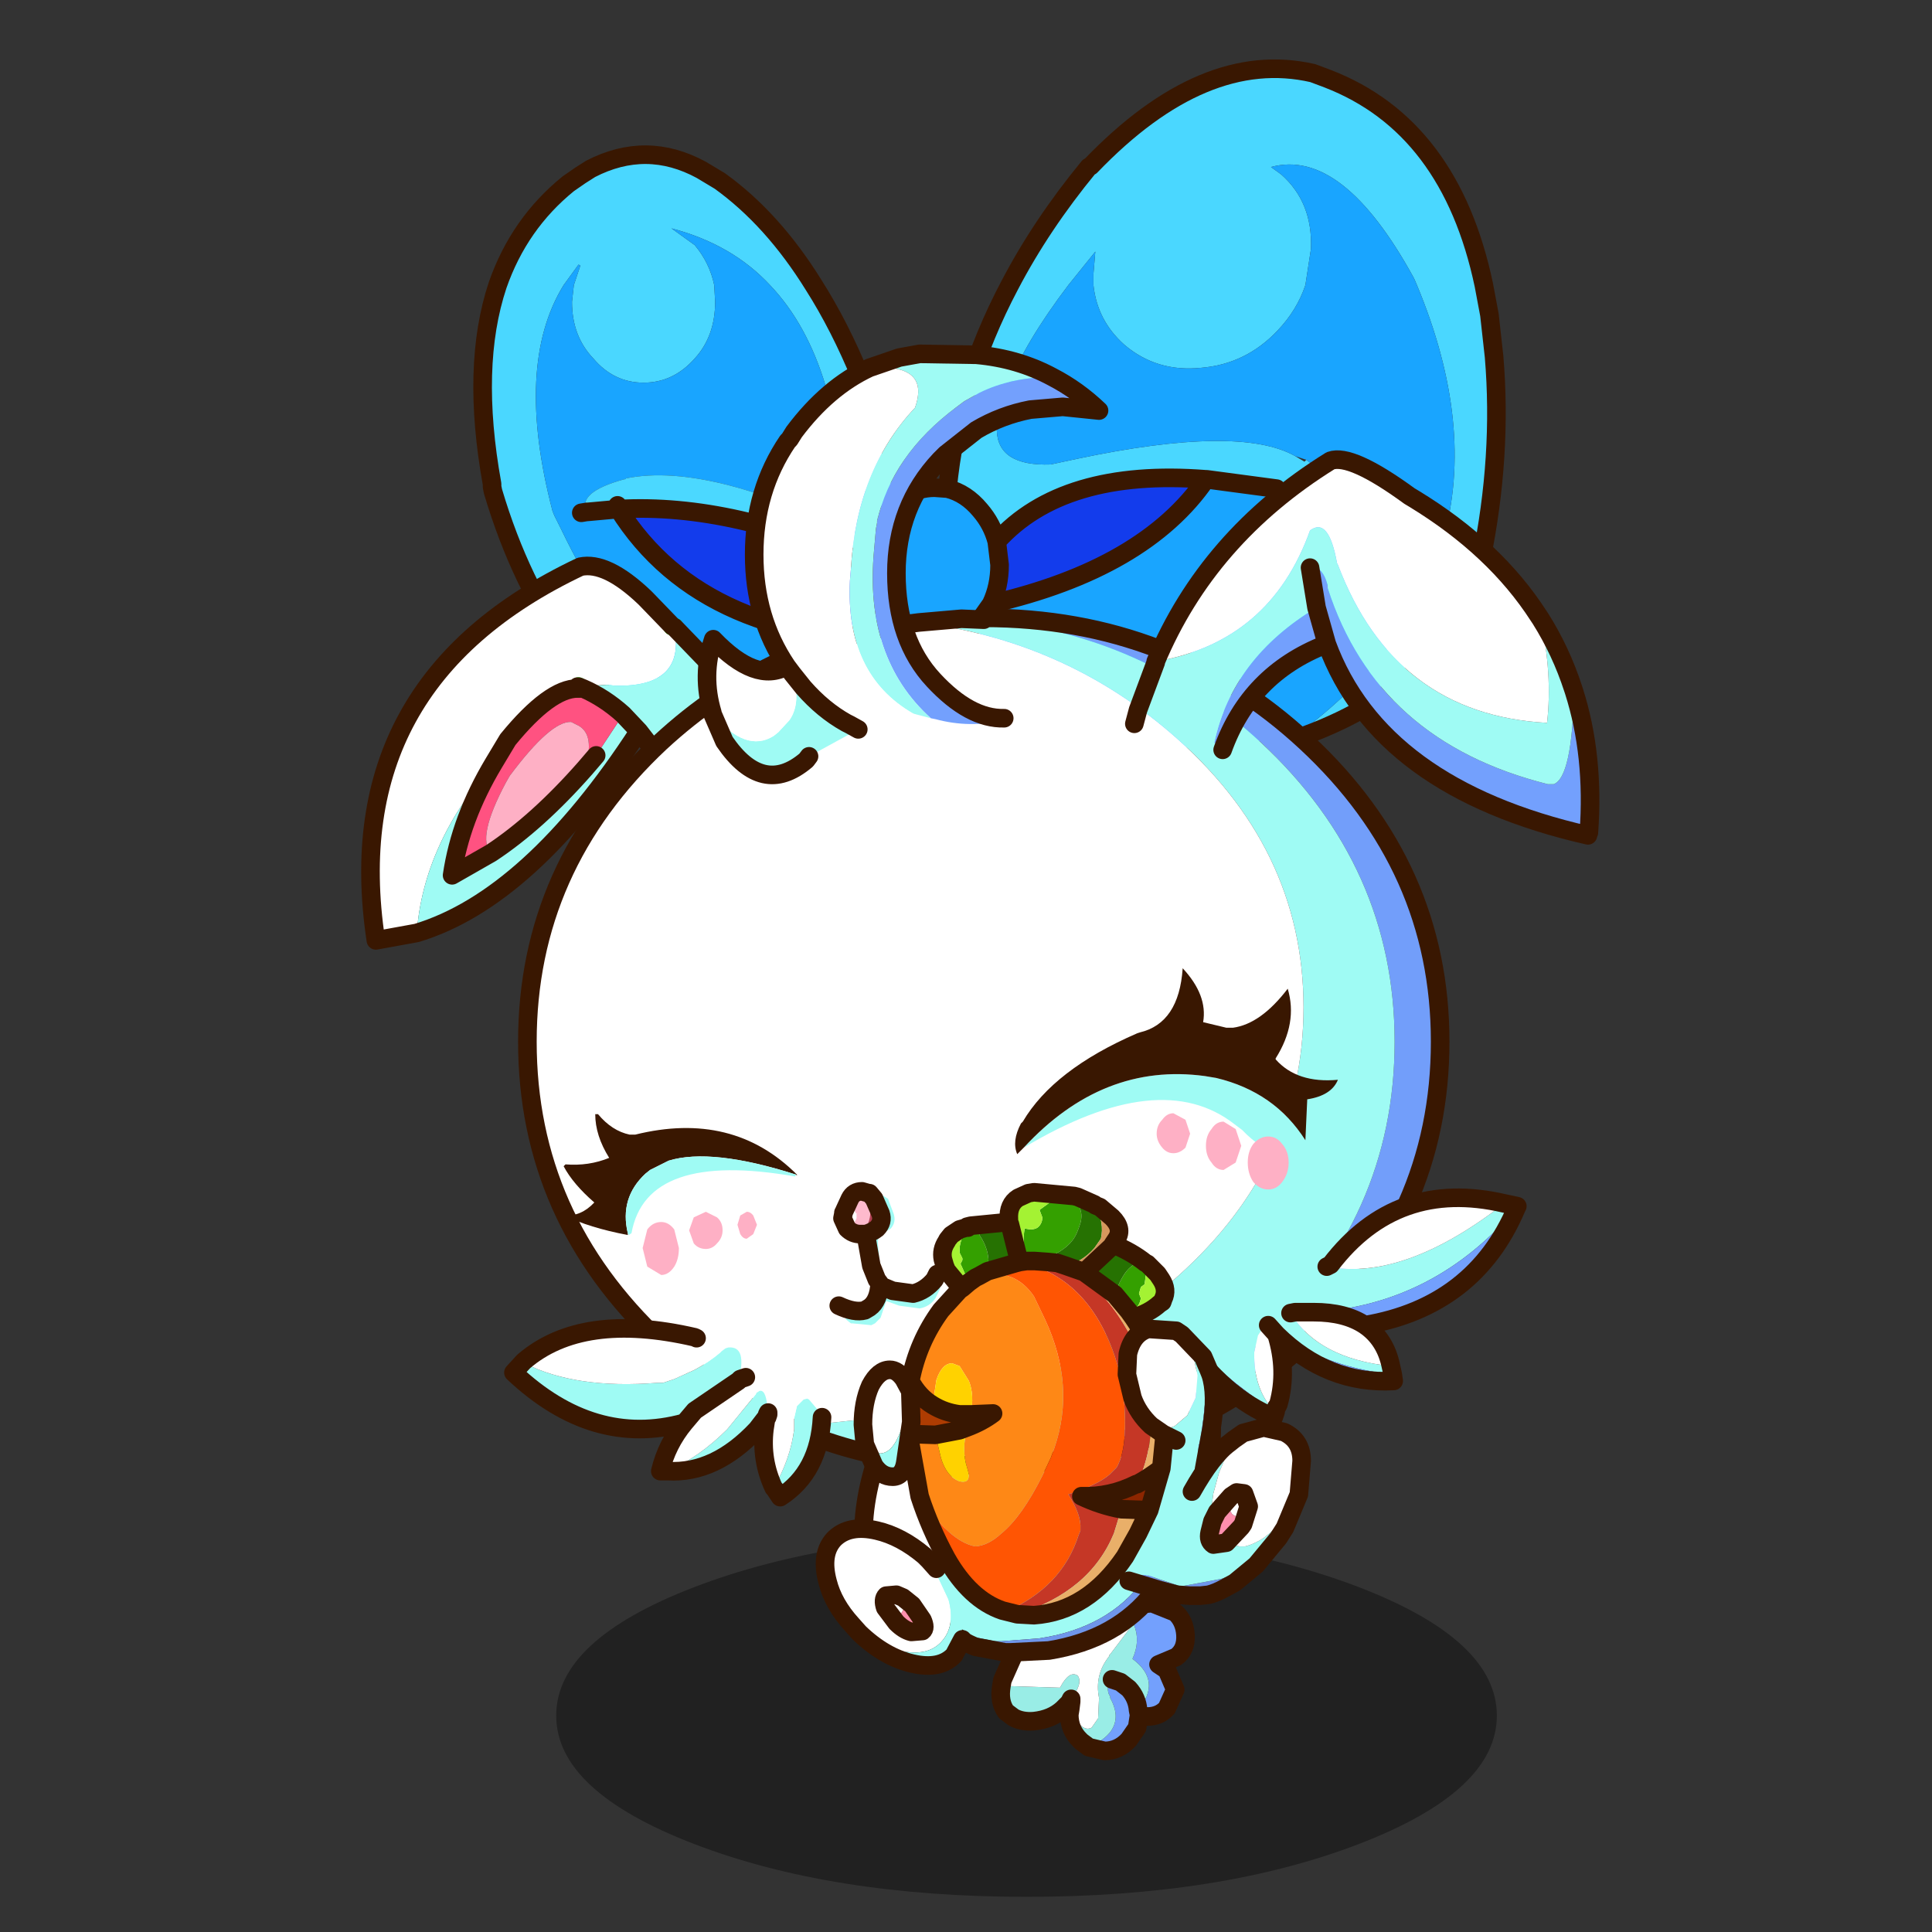 <svg xmlns:ffdec="https://www.free-decompiler.com/flash" xmlns:xlink="http://www.w3.org/1999/xlink" ffdec:objectType="frame" height="90" width="90" xmlns="http://www.w3.org/2000/svg"><rect width="100%" height="100%" fill="#333333" stroke="none"/><use ffdec:characterId="25" height="108.45" transform="translate(16.817 -5.556) scale(.866)" width="67.4" xlink:href="#a"/><defs><use ffdec:characterId="1" height="19.5" width="50.6" xlink:href="#b" id="n"/><use ffdec:characterId="3" height="8.95" width="10.95" xlink:href="#c" id="o"/><use ffdec:characterId="5" height="38.75" width="55.55" xlink:href="#d" id="p"/><use ffdec:characterId="7" height="21.15" width="20.15" xlink:href="#e" id="q"/><use ffdec:characterId="9" height="22.85" width="18.85" xlink:href="#f" id="r"/><use ffdec:characterId="11" height="10.05" width="10.3" xlink:href="#g" id="s"/><use ffdec:characterId="13" height="62.55" width="55" xlink:href="#h" id="t"/><use ffdec:characterId="15" height="21.2" width="25.5" xlink:href="#i" id="u"/><use ffdec:characterId="17" height="13.6" width="8.4" xlink:href="#j" id="v"/><use ffdec:characterId="19" height="23.8" width="14.9" xlink:href="#k" id="w"/><use ffdec:characterId="21" height="6.75" width="3.65" xlink:href="#l" id="x"/><use ffdec:characterId="23" height="8.7" width="5.7" xlink:href="#m" id="y"/><g id="a" transform="translate(33.3 100.6)"><use ffdec:characterId="2" height="19.5" transform="translate(-22.8 -11.65)" width="50.6" xlink:href="#n"/><use ffdec:characterId="4" height="8.95" transform="translate(.6 -8.45)" width="10.95" xlink:href="#o"/><use ffdec:characterId="6" height="38.75" transform="translate(-27.25 -91)" width="55.55" xlink:href="#p"/><use ffdec:characterId="8" height="21.15" transform="translate(-33.3 -64.25)" width="20.15" xlink:href="#q"/><use ffdec:characterId="10" height="22.85" transform="translate(-5.9 -27.65)" width="18.85" xlink:href="#r"/><use ffdec:characterId="12" height="10.05" transform="translate(7.5 -17.9)" width="10.3" xlink:href="#s"/><use ffdec:characterId="14" height="62.55" transform="translate(-25.6 -75.7)" width="55" xlink:href="#t"/><use ffdec:characterId="16" height="21.2" transform="translate(7.8 -69.95)" width="25.5" xlink:href="#u"/><use ffdec:characterId="18" height="13.6" transform="translate(-8.85 -17.7)" width="8.4" xlink:href="#v"/><use ffdec:characterId="20" height="23.8" transform="translate(-4.45 -30.6)" width="14.9" xlink:href="#w"/><use ffdec:characterId="22" height="6.75" transform="translate(-6.8 -21)" width="3.65" xlink:href="#x"/><use ffdec:characterId="24" height="8.7" transform="translate(7.4 -23.35)" width="5.7" xlink:href="#y"/></g><g id="c"><path d="m2.2-6.85.05-.1.45-.95.5-.05 1.25.5q.5.45.55 1.2.05.8-.5 1.2l-.95.4.45.3.45 1.05-.45 1q-.4.45-1.05.45L2.5-1.9v-.05l-.05-.25.05.25v.05l-.1.65-.45.65Q1.4 0 .65 0L-.2-.2q1-.45 1.3-1.05.35-.7-.15-1.6v-.1L.9-3q-.15-.35 0-.6l.15-.25.45.15.45.35q.45.5.5 1.15 1.3-1.55-.3-2.75.45-1 .05-1.9" fill="#73a0fd" fill-rule="evenodd" transform="translate(5.45 8.45)"/><path d="m-4.9-3.5 3.15.1q.5-.95.95-.65.3.4-.35 1.25l-.05.1v.05l-.4.4q-.6.55-1.55.65-.65.05-1.1-.2l-.4-.3q-.4-.55-.25-1.4m3.7 1.25q.6 1.3 1.15 1l.35-.5.05-1.1Q.1-4.1.9-5.1v-.05l.05-.05L2.2-6.85q.4.9-.05 1.9 1.6 1.2.3 2.75-.05-.65-.5-1.15L1.5-3.7l-.45-.15-.15.25q-.15.25 0 .6l.05.05v.1q.5.9.15 1.6Q.8-.65-.2-.2l-.4-.3-.1-.1q-.55-.55-.55-1.35l.05-.3" fill="#99ede6" fill-rule="evenodd" transform="translate(5.45 8.45)"/><path d="m2.7-7.9-.45.95-.05.1L.95-5.2l-.05.05v.05q-.8 1-.55 2.25L.3-1.75l-.35.5q-.55.3-1.15-1l.05-.4v-.15q.65-.85.35-1.25-.45-.3-.95.65l-3.15-.1.05-.3.6-1.35.15-.2q.45-.4.5-.25l5.1-2.25h.35l.85-.05" fill="#fff" fill-rule="evenodd" transform="translate(5.45 8.45)"/><path d="m2.7-7.9-.85.05H1.5L-3.6-5.6q-.05-.15-.5.25l-.15.2-.6 1.35-.05.3q-.15.85.25 1.4l.4.3q.45.25 1.1.2.95-.1 1.55-.65l.4-.4v-.05l.05-.1v.15l-.05.4-.05.3q0 .8.55 1.35l.1.1.4.3.85.2q.75 0 1.3-.6l.45-.65.1-.65.45.05q.65 0 1.05-.45l.45-1L4-4.35l-.45-.3.95-.4q.55-.4.5-1.2-.05-.75-.55-1.2l-1.25-.5-.5.05m-.25 5.7.05.25v.05M1.05-3.85l.45.15.45.35q.45.5.5 1.15" fill="none" stroke="#391701" stroke-linecap="round" stroke-linejoin="round" transform="translate(5.45 8.45)"/></g><g id="d"><path d="m-11.55 0-4.35-.1Q-23.75-5.05-26.7-15l-.05-.25v-.15q-1.15-6.35.3-10.7 1.15-3.3 3.8-5.45L-22-32l.55-.35q3-1.55 5.95.05l1 .6q2.85 2.05 5.05 5.6 1.4 2.2 2.55 5l.5 1.05q1.2 2.75 1.8 5.35l-.75.7-.6.9-2.85-7.55q-1-3.35-3-5.45-2.05-2.2-5.3-3.05l1.25.9q.8.95 1.05 2.15l.05.9q0 1.85-1.1 3.05-1.15 1.3-2.75 1.3t-2.7-1.3q-1.15-1.2-1.15-3.05l.1-.9.35-1.05-.1-.05-.8 1.1q-2.65 4.3-.6 12.15l.1.25.35.7q4.55 9.45 11.5 13m9.3-15.15Q-1.7-20.8 1.1-26.1q1.7-3.25 4.25-6.35l.1-.05q6.1-6.35 11.95-5l.8.3q6.6 2.55 8.4 11.1l.3 1.6.25 2.25q.45 5.35-.7 10.95l-.15.8q-2.25 6.35-10.25 8.95Q29.3-11 23-26.1l-.15-.35q-3.85-7.05-7.7-6l.55.4q1.7 1.5 1.6 4L17-26.1q-.45 1.35-1.5 2.45-1.7 1.8-4.1 2-2.4.25-4.15-1.25-1.45-1.3-1.65-3.2v-.6l.1-1.2-1.45 1.8Q1.9-23 1-20.65.35-19.2.4-18.3q.05 1.95 2.9 1.85l1.4-.3q8.75-1.85 11.75-.15l.5.3.1-.1q2.7 2-1.6 1.7v-.15l-3.75-.5h-.05Q3.95-16.25.4-12.3q-.25-.95-.9-1.7-.75-.9-1.75-1.15" fill="#4ad7ff" fill-rule="evenodd" transform="translate(27.75 38.25)"/><path d="M-4.6-14.7q.75-.5 1.65-.5l.7.05q1 .25 1.75 1.15.65.75.9 1.7l.15 1.25q0 1.15-.45 2.1 8.25-1.9 11.55-6.7h.05l3.75.5v.15q4.3.3 1.6-1.7l-.6-.2q-3-1.7-11.75.15l-1.4.3q-2.85.1-2.9-1.85-.05-.9.6-2.35.9-2.35 3.25-5.45l1.45-1.8-.1 1.2v.6q.2 1.9 1.65 3.2Q9-21.4 11.4-21.65q2.4-.2 4.1-2 1.05-1.1 1.5-2.45l.3-1.95q.1-2.5-1.6-4l-.55-.4q3.85-1.05 7.7 6l.15.35Q29.3-11 16.05-1.55l-.45.2-1.8.5-.65.05-24.7.8q-6.95-3.55-11.5-13l-.35-.7-.1-.25q-2.05-7.85.6-12.15l.8-1.1.1.05-.35 1.05-.1.9q0 1.85 1.15 3.05 1.1 1.3 2.7 1.3t2.75-1.3q1.1-1.2 1.1-3.05l-.05-.9q-.25-1.2-1.05-2.15l-1.25-.9q3.25.85 5.3 3.05 2 2.1 3 5.45l2.85 7.55.6-.9.75-.7m-1.65 2.5q-8.65-4.45-13.3-3.5 0 .05-.1.05-2.55.7-2 1.75h.05l1.65-.15q4.6 7.35 16.35 7.1l.65.05q1.45 0 2.45-1.2l.6-.85-.6.85q-1 1.2-2.45 1.2l-.65-.05q-1-.25-1.75-1.15-1-1.2-1.05-2.9v-.05l.15-1.1v-.05l.2-.7-.2.7m-15.7-1.65.3-.05-.3.05" fill="#19a5ff" fill-rule="evenodd" transform="translate(27.75 38.25)"/><path d="M-21.65-13.9q-.55-1.05 2-1.75.1 0 .1-.05 4.65-.95 13.3 3.5v.05l-.15 1.1v.05q-7.3-3.4-13.55-3.05l-1.65.15h-.05m1.65-.35.05.2-.05-.2" fill="#4bd8ff" fill-rule="evenodd" transform="translate(27.75 38.25)"/><path d="M-3.6-6.95q-11.75.25-16.35-7.1Q-13.7-14.4-6.4-11q.05 1.7 1.05 2.9.75.9 1.75 1.15m15.25-8.7Q8.35-10.85.1-8.95q.45-.95.45-2.1L.4-12.3q3.55-3.95 11.25-3.35" fill="#133cec" fill-rule="evenodd" transform="translate(27.75 38.25)"/><path d="m-11.55 0-4.35-.1Q-23.75-5.05-26.7-15l-.05-.25v-.15q-1.15-6.35.3-10.7 1.15-3.3 3.8-5.45L-22-32l.55-.35q3-1.55 5.95.05l1 .6q2.85 2.05 5.05 5.6 1.4 2.2 2.55 5l.5 1.05q1.2 2.75 1.8 5.35.75-.5 1.65-.5l.7.05Q-1.7-20.8 1.1-26.1q1.7-3.25 4.25-6.35l.1-.05q6.1-6.35 11.95-5l.8.3q6.6 2.55 8.4 11.1l.3 1.6.25 2.25q.45 5.35-.7 10.95l-.15.8q-2.25 6.35-10.25 8.95m-.45.2-1.8.5-.65.05-24.7.8m5.6-13.1.6-.9.75-.7m-17.05.8h.05l1.65-.15-.05-.2M.1-8.95l-.6.85q-1 1.2-2.45 1.2l-.65-.05q-11.75.25-16.35-7.1Q-13.7-14.4-6.4-11v-.05l.15-1.1v-.05l.2-.7M-6.4-11q.05 1.7 1.05 2.9.75.9 1.75 1.15m-18.05-6.95-.3.05M.4-12.3q-.25-.95-.9-1.7-.75-.9-1.75-1.15m17.7 0-3.75-.5h-.05Q8.35-10.85.1-8.95q.45-.95.45-2.1L.4-12.3q3.55-3.95 11.25-3.35" fill="none" stroke="#391701" stroke-linecap="round" stroke-linejoin="round" transform="translate(27.75 38.25)"/></g><g id="e"><path d="m-7.1-.4-2.2.4q-2.1-13.9 11-20.1 1.4-.3 3.45 1.65l.1.1 1.4 1.45.1.05q.65 3.25-3.2 3.15l-.4-.05-1.55.1h-.05v.1q-1.5 0-3.75 2.75l-.15.25-.6 1Q-6.75-5.2-7.1-.4" fill="#fff" fill-rule="evenodd" transform="translate(10.1 20.65)"/><path d="M6.75-16.85 9.5-14v.1q.5 4.5-3.8 3.75l-.85-1.1Q-1-2.25-7.1-.4q.35-4.8 4.15-9.15-1.8 3-2.25 6.05l2.1-1.2q2.5-1.65 5.05-4.55l.6-.7L4-12.15q-1-.9-2.15-1.4l-.25-.1 1.55-.1.4.05q3.85.1 3.2-3.15m-1.9 5.6-.85-.9.85.9" fill="#9ffbf4" fill-rule="evenodd" transform="translate(10.1 20.65)"/><path d="m-2.95-9.55.6-1 .15-.25q2.25-2.75 3.75-2.75h.3q1.15.5 2.15 1.4l-1.45 2.2-.6.7q.55-1.8-.35-2.3l-.4-.2q-1.1-.05-3.3 2.9l-.2.35q-1.6 3-.8 3.8l-2.1 1.2q.45-3.05 2.25-6.05" fill="#ff5281" fill-rule="evenodd" transform="translate(10.1 20.65)"/><path d="M-3.1-4.7q-.8-.8.8-3.8l.2-.35q2.2-2.95 3.3-2.9l.4.2q.9.5.35 2.3Q-.6-6.35-3.1-4.7" fill="#feb0c5" fill-rule="evenodd" transform="translate(10.1 20.65)"/><path d="m6.65-16.9.1.05m-5.15 3.2-.05.1" fill="none" stroke="#0f0" stroke-linecap="round" stroke-linejoin="round" transform="translate(10.1 20.65)"/><path d="m-7.1-.4-2.2.4q-2.1-13.9 11-20.1 1.4-.3 3.45 1.65l.1.1 1.4 1.45m.1.05L9.5-14v.1q.5 4.5-3.8 3.75l-.85-1.1Q-1-2.25-7.1-.4m4.15-9.15.6-1 .15-.25q2.25-2.75 3.75-2.75h.3q1.15.5 2.15 1.4l.85.9m-3.3-2.4h.05l.25.1m-4.8 4q-1.8 3-2.25 6.05l2.1-1.2q2.5-1.65 5.05-4.55l.6-.7" fill="none" stroke="#391701" stroke-linecap="round" stroke-linejoin="round" transform="translate(10.1 20.65)"/></g><g id="f"><path d="m-6.6-2.6-.15-.25-.5-1.05q-1.6-3.4-1.65-7.45.6-5.15 3.5-8.1l1.15-.6q6.75-3.5 10.75-.15l.85.8.25.35q1.1 5.8.5 9.25-.6 3.5-1.65 4.65L5.3-3.9Q3.4-1.3-.35-.75l-2 .15h-.35l-1.55-.3Q-5.5-1.45-6.6-2.6" fill="#9ffbf4" fill-rule="evenodd" transform="translate(9.4 22.35)"/><path d="M-6.6-2.6q1.1 1.15 2.35 1.7l1.55.3h.35l2-.15Q3.4-1.3 5.3-3.9l1.15-1.25Q7.5-6.3 8.1-9.8q.6-3.45-.5-9.25l-.25-.35.8 1q1.35 5.8.45 9.9-.7 2.85-2.5 4.95l-.25.3Q3.9-.7.2-.1l-2.05.1h-.3l-1.6-.3q-1.5-.6-2.8-2.2l-.05-.1" fill="#6f96eb" fill-rule="evenodd" transform="translate(9.4 22.35)"/><path d="m7.35-19.4-.85-.8q-4-3.35-10.75.15l-1.15.6q-2.9 2.95-3.5 8.1.05 4.05 1.65 7.45l.5 1.05.15.25.05.1q1.3 1.6 2.8 2.2l1.6.3h.3L.2-.1q3.7-.6 5.65-3.15l.25-.3q1.8-2.1 2.5-4.95.9-4.1-.45-9.9l-.8-1z" fill="none" stroke="#391701" stroke-linecap="round" stroke-linejoin="round" transform="translate(9.4 22.35)"/></g><g id="g"><path d="M3.4-3.1 2.2-1.65 1.05-.7.5-.4q-.45.25-.85.35L-.8 0h-.55l-.7-.05L-3-.3l-1.65-.5q.1-.45.05-.15.65-.35 1.4 0l1.35.45L.3-.9q1.6-.45 3.1-2.2" fill="#6f96eb" fill-rule="evenodd" transform="translate(5.15 9.55)"/><path d="m.75-8.2-.05.4-.5 1.2-.3 1.1-.1.75.05.75-.15.6q-.1.45.2.65l.7-.1.7.2h.3q.45-.1 1-.45 1.1-.8 1.9-2.35l-.75 1.8-.35.55Q1.9-1.35.3-.9l-2.15.4-1.35-.45q-.75-.35-1.4 0 .65-2.15 1.65-3.7l.1-.2.3-.4q1.05-1.25 1.3-.35 1.1-1.95 2-2.6" fill="#9ffbf4" fill-rule="evenodd" transform="translate(5.15 9.55)"/><path d="M.75-8.2 1-8.4l.5-.35 1.1-.3 1.1.25q.95.45.95 1.55l-.15 1.8Q3.7-3.9 2.6-3.1q-.55.35-1 .45h-.3l-.7-.2.8-.85.1-.15.3-.95-.25-.7-.4-.05-.3.2-.75.85-.25.5-.05-.75.1-.75.3-1.1.5-1.2.05-.4m.5 3.95q-.2 0-.35-.15-.15-.2-.15-.45l.15-.4.35-.15.3.15.15.4-.15.45q-.15.15-.3.15" fill="#fff" fill-rule="evenodd" transform="translate(5.15 9.55)"/><path d="m-.15-4 .25-.5.75-.85.3-.2.4.05.25.7-.3.95-.1.15-.8.85-.7.1q-.3-.2-.2-.65l.15-.6m1.4-.25q.15 0 .3-.15l.15-.45-.15-.4-.3-.15-.35.15-.15.4q0 .25.15.45.15.15.35.15" fill="#fe8fad" fill-rule="evenodd" transform="translate(5.15 9.55)"/><path d="m4.5-5.45.15-1.8q0-1.1-.95-1.55l-1.1-.25-1.1.3-.5.35-.25.2q-.9.65-2 2.6M-.15-4l.25-.5.75-.85.3-.2.4.05.25.7-.3.95-.1.15-.8.85-.7.1q-.3-.2-.2-.65l.15-.6M4.5-5.45l-.75 1.8-.35.55-1.2 1.45-1.15.95-.55.3q-.45.25-.85.35L-.8 0h-.55l-.7-.05L-3-.3l-1.65-.5" fill="none" stroke="#391701" stroke-linecap="round" stroke-linejoin="round" transform="translate(5.15 9.55)"/></g><g id="h"><path d="M-1.7-47.2v-.1q10.15 0 17.35 6.7 7.2 6.7 7.2 16.1 0 9.45-7.2 16.15Q8.45-1.7-1.7-1.7v-.1q8.6-.75 14.9-6.55 7.2-6.7 7.2-16.15 0-9.4-7.2-16.1-6.3-5.85-14.9-6.6" fill="#729efa" fill-rule="evenodd" transform="translate(27.5 62.05)"/><path d="m-5.2-47.05 2.3-.2 1.2.05q8.6.75 14.9 6.6 7.2 6.7 7.2 16.1 0 9.45-7.2 16.15Q6.9-2.55-1.7-1.8l-1.2.1q-7.65-.3-13.55-4.55 3.7 2.4 5.6 2.35l6.95-.75q5.05-.7 12.2-6.85 7.2-6.15 7.2-14.85 0-8.65-7.2-14.8-5.8-4.95-13.5-5.9" fill="#9ffbf4" fill-rule="evenodd" transform="translate(27.5 62.05)"/><path d="m-16.45-6.25-2.65-2.1q-7.15-6.7-7.15-16.15 0-9.4 7.15-16.1 5.95-5.5 13.9-6.45 7.7.95 13.5 5.9 7.2 6.15 7.2 14.8 0 8.7-7.2 14.85Q1.15-5.35-3.9-4.65l-6.95.75q-1.9.05-5.6-2.35" fill="#fff" fill-rule="evenodd" transform="translate(27.5 62.05)"/><path d="m-5.2-47.05 2.3-.2 1.2.05m0-.1q10.15 0 17.35 6.7 7.2 6.7 7.2 16.1 0 9.45-7.2 16.15Q8.45-1.7-1.7-1.7m0-.1-1.2.1q-7.65-.3-13.55-4.55l-2.65-2.1q-7.15-6.7-7.15-16.15 0-9.4 7.15-16.1 5.95-5.5 13.9-6.45" fill="none" stroke="#391701" stroke-linecap="round" stroke-linejoin="round" transform="translate(27.5 62.05)"/><path d="M.45-18.8q4.25-4.6 9.75-3.85l.6.1q3.15.75 4.8 3.35l.1.25q-1.25 1.3-3.25-.55l-.25-.25-.4-.3Q7.8-23.2.45-18.8" fill="#9ffbf4" fill-rule="evenodd" transform="translate(27.5 62.05)"/><path d="m.45-18.8-.1.1-.25.25q-.3-.7.2-1.65l.1-.1q1.65-2.8 6.15-4.75L6.7-25q2.1-.5 2.3-3.45 1.35 1.45 1.1 2.9l1.25.3h.35q1.5-.2 2.95-2.1.55 1.85-.65 3.75v.05q1.15 1.3 3.35 1.1-.35.85-1.65 1.05l-.1 2.2q-1.65-2.6-4.8-3.35l-.6-.1Q4.7-23.4.45-18.8" fill="#391701" fill-rule="evenodd" transform="translate(27.5 62.05)"/><path d="M14.35-16.95q-.3.4-.75.4t-.8-.4q-.3-.45-.3-1.05 0-.6.3-1 .35-.4.8-.4.45 0 .75.4.35.4.35 1t-.35 1.05M11.85-18l-.65.4q-.4 0-.65-.4-.3-.35-.3-.9t.3-.9q.25-.4.65-.4l.65.4.3.9-.3.9m-2.7-.8q-.3.3-.65.3-.35 0-.6-.3-.3-.35-.3-.75 0-.45.3-.75.25-.35.6-.35l.65.35.25.75-.25.75m-27.5 6.4q-.3.45-.7.45l-.75-.45-.25-1 .25-1q.3-.4.75-.4.4 0 .7.4l.25 1q0 .6-.25 1m2.3-1.25q-.25.3-.6.3-.4 0-.65-.3l-.25-.7.25-.7.65-.3.6.3q.3.25.3.7 0 .4-.3.7m1.95-.5-.35.25q-.2 0-.35-.25l-.15-.5.15-.5.35-.2q.2 0 .35.2l.2.5-.2.5" fill="#feb0c5" fill-rule="evenodd" transform="translate(27.5 62.05)"/><path d="M-20.85-14.2v.1q-2.1-.4-3.4-1.05.9.05 1.6-.7-1.15-1-1.65-1.95l.1-.1q1.25.1 2.35-.35-.75-1.2-.75-2.35h.15q.75.9 1.7 1.1h.3q5.25-1.3 8.7 2.15v.05l-.05-.05q-4.55-1.45-6.85-.75l-1 .5-.25.2q-1.4 1.3-.95 3.2" fill="#391701" fill-rule="evenodd" transform="translate(27.5 62.05)"/><path d="M-20.85-14.2q-.45-1.9.95-3.2l.25-.2 1-.5q2.3-.7 6.85.75l-.05.1q-8-1.4-8.8 3.05l-.15.1-.05-.1m5 6.4.05-.05.2-.15.15-.05q1.05-.1.55 1.8l-2.35 1.6-.55.65q-4.9 1.35-9.2-2.7l.55-.6.05.1q2.75 1.4 7.15 1.05h.3l.6-.2 1.1-.5q.75-.4 1.4-.95m4.45 2.55.2-.05.1.05.55.65.15.3q-.15 2.95-2.25 4.3l-.3-.45L-13-.5q.9-1.55 1.1-3.15v-.6l.15-.65.35-.35m-2 .95-.5.65q-2.25 2.4-4.8 2.25 1.7-.75 3.2-2.25l1.55-1.9v-.05l.15-.1q.35-.15.45.75l.05.4-.05.1v.15h-.05" fill="#9ffbf4" fill-rule="evenodd" transform="translate(27.5 62.05)"/><path d="m-14.9-6.25.1-.1q1 .15 1 .65l-.15.1v.05l-1.55 1.9q-1.5 1.5-3.2 2.25h-.4q.35-1.45 1.3-2.6l.55-.65 2.35-1.6M-13-.5q-.7-1.5-.5-3.15l.1-.65h.05l.05-.15v-.1l-.05-.4q.7-.9 1.95-.3l-.35.35-.15.65v.6q-.2 1.6-1.1 3.15m-13.45-6.8q3.15-2.7 9.2-1.3l.1.05h.1l1.2.75q-.65.55-1.4.95l-1.1.5-.6.2h-.3q-4.4.35-7.15-1.05l-.05-.1" fill="#fff" fill-rule="evenodd" transform="translate(27.5 62.05)"/><path d="m-14.9-6.25.1-.1.3-.1m4.1 2.15q-.15 2.95-2.25 4.3l-.3-.45L-13-.5q-.7-1.5-.5-3.15l.1-.65-.5.65q-2.25 2.4-4.8 2.25h-.4q.35-1.45 1.3-2.6-4.9 1.35-9.2-2.7l.55-.6q3.15-2.7 9.2-1.3l.1.05m3.85 4v.1l-.05.15h-.05m.1-.25-.05.1v.15m-1.55-1.95-2.35 1.6-.55.65" fill="none" stroke="#391701" stroke-linecap="round" stroke-linejoin="round" transform="translate(27.5 62.05)"/><path d="m8.95-8.8 7.8-3.6q4.15.8 9.55-3.4l.7.15-.05.1q-4.4 5.2-10.9 5.6h-1l-.25.05q1.5 2.45 5.4 2.85l.1.45q-4.05-.45-6.7-2.65l-.05-.05h-.1l-.4.6-.2.9q-.05 2 1.1 3.2-2.85-1.9-5-4.2m5.15 3.9-.05.05v-.1.15l.05-.1h.05l-.1.25H14v-.05.1-.4h.05l.05.1-.05.05.05-.05m-.05.35v.05-.05m0-.25-.05.1.05-.1" fill="#9ffbf4" fill-rule="evenodd" transform="translate(27.5 62.05)"/><path d="m8.85-8.7.1-.1q2.15 2.3 5 4.2H14l-.1.3q-2.6-1-5.05-4.4m18.1-6.85q-2.25 5.3-8.15 6.3-1.05-.7-2.75-.7 6.5-.4 10.9-5.6M20.3-6.6l.05.35q-3.55.2-6.3-2.5l-.45-.5q2.65 2.2 6.7 2.65" fill="#73a0fd" fill-rule="evenodd" transform="translate(27.5 62.05)"/><path d="m16.75-12.4.2-.1q3.55-4.65 9.35-3.3-5.4 4.2-9.55 3.4m2.05 3.15q1.1.75 1.4 2.2-3.9-.4-5.4-2.85l.25-.05h1q1.7 0 2.75.7m-4.75.5q.6 1.95.1 3.75l-.05.1-.05-.1H14v.4h-.05q-1.15-1.2-1.1-3.2l.2-.9.4-.6h.1l.05.05.45.5m0 3.9.05-.05.05-.1-.05.1-.05.1v-.15.15-.05m.1-.05-.1.35L14-4.6v-.1.05h.05l.1-.25" fill="#fff" fill-rule="evenodd" transform="translate(27.5 62.05)"/><path d="m16.75-12.4.2-.1q3.55-4.65 9.35-3.3l.7.15-.05.1q-2.25 5.3-8.15 6.3 1.1.75 1.4 2.2l.1.45.05.35q-3.55.2-6.3-2.5.6 1.95.1 3.75l-.05.1.05-.1m-.15.4-.1.3q-2.6-1-5.05-4.4m5.2-.05-.45-.5m1.2-.65.25-.05h1q1.7 0 2.75.7M14.05-4.8v-.05l.05-.05m-.1.2.05-.1" fill="none" stroke="#391701" stroke-linecap="round" stroke-linejoin="round" transform="translate(27.5 62.05)"/><path d="m-9.2-15.4.3-.65q.2-.4.65-.4l.35.1q.35 1.55-.45 2.2-.4 0-.7-.3L-9.3-15l.1.2q.1.15.3.15l.25-.15.1-.2v-.25l.05-.05-.05.1-.1-.2-.25-.1-.3.1" fill="#febacd" fill-rule="evenodd" transform="translate(27.5 62.05)"/><path d="m-7.85-16.35.25.3.35.8q.15.45-.2.8-.25.2-.6.3h-.3q.8-.65.45-2.2h.05" fill="#b44255" fill-rule="evenodd" transform="translate(27.5 62.05)"/><path d="M-8.55-15.2v.2l-.1.2-.25.15q-.2 0-.3-.15l-.1-.2.05-.25v-.05l.05-.1.3-.1.25.1.1.2" fill="#fff" fill-rule="evenodd" transform="translate(27.5 62.05)"/><path d="M-8.05-14.15q.35-.1.6-.3.35-.35.2-.8l-.35-.8-.25-.3.35-.1.65.4.3.8q.15.45-.15.8l-.65.4-.05.35.1 1.1q.1.65.4 1l.4.4-.1.1-.6-.25-.1-.15.1.15.6.25 1.1.15q.65-.15 1.15-.75l.15-.3.1.3.05.5-.25.5q-.3.45-.85.55l-1.1-.15-.7-.25-.3.9-.3.3-.2.1-1.05-.1h-.05l-.25-.2-.4-.75q.85.4 1.4.25l.25-.15q.5-.35.55-1.3l-.15-.2-.3-.75-.3-1.7" fill="#9ffbf4" fill-rule="evenodd" transform="translate(27.5 62.05)"/><path d="m-7.85-16.35.25.3.35.8q.15.45-.2.8-.25.2-.6.3l.3 1.7.3.75.15.2.1.15.6.25 1.1.15q.65-.15 1.15-.75l.15-.3m-3.65-4.35h-.05l-.35-.1q-.45 0-.65.4l-.3.65m-.3 5.1q.85.4 1.4.25l.25-.15q.5-.35.55-1.3m-1.95-3.8v.05l-.05.25.25.55q.3.3.7.3h.3" fill="none" stroke="#391701" stroke-linecap="round" stroke-linejoin="round" transform="translate(27.5 62.05)"/><path d="M-4.55-41.9q-3.6-3.25-3.05-9.05l.1-1.15.05-.25.05-.4-.05.3q.8-3.6 4.3-6.2l.4-.3.8-.45q1.7-.85 3.95-.85 1.35.7 2.5 1.8l-1.95-.2-1.75.15q-1.55.3-2.9 1.1l-1.65 1.3-.3.3q-2.35 2.5-2.35 6.1 0 3.6 2 5.75 1.95 2.1 3.8 2.05v.1q-1.85.45-3.7-.05l-.25-.05" fill="#73a0fd" fill-rule="evenodd" transform="translate(27.5 62.05)"/><path d="M2-60.25q-2.25 0-3.95.85l-.8.45-.4.3q-3.5 2.6-4.3 6.2l.05-.3-.05.4-.05.25-.1 1.15q-.55 5.8 3.05 9.05l-.95-.25q-3.65-2.1-3.4-7.15l.05-.6q.3-5.35 3.45-8.7.85-2.4-2.45-2.15l1.6-.55 1.1-.2 3.05.05q2.25.2 4.1 1.2M-12-44.3l.6.75q1.05 1.2 2.3 1.9l.2.1.45.25-2.65 1.45-.15.2q-2.35 2-4.4-1l-.65-1.5q1.8 2.15 3.3 1.2l.25-.2.6-.65q.65-.95.15-2.5" fill="#9ffbf4" fill-rule="evenodd" transform="translate(27.5 62.05)"/><path d="M-7.85-60.75q3.3-.25 2.45 2.15-3.15 3.35-3.45 8.7l-.05.6q-.25 5.05 3.4 7.15l.6.35-4 .25-.2-.1q-1.25-.7-2.3-1.9l-.6-.75q.5 1.55-.15 2.5l-.6.65-.25.2q-1.5.95-3.3-1.2v-.05q-.6-2 .05-3.95 2.3 2.4 3.95 1.45-1.75-2.6-1.75-6 0-3.45 1.8-6.1l.1-.1.25-.4q1.8-2.4 4.05-3.45M-12-44.3l-.3-.4.3.4" fill="#fff" fill-rule="evenodd" transform="translate(27.5 62.05)"/><path d="M2-60.25q-1.85-1-4.1-1.2l-3.05-.05-1.1.2-1.6.55q-2.25 1.05-4.05 3.45l-.25.4-.1.1q-1.8 2.65-1.8 6.1 0 3.4 1.75 6l.3.4.6.75q1.05 1.2 2.3 1.9l.2.1.45.25m7.85-.6q-1.85.05-3.8-2.05-2-2.15-2-5.75t2.35-6.1l.3-.3 1.65-1.3q1.35-.8 2.9-1.1l1.75-.15 1.95.2q-1.15-1.1-2.5-1.8M-12.3-44.7q-1.65.95-3.95-1.45-.65 1.95-.05 3.95v.05l.65 1.5q2.05 3 4.4 1l.15-.2" fill="none" stroke="#391701" stroke-linecap="round" stroke-linejoin="round" transform="translate(27.5 62.05)"/></g><g id="i"><path d="M-7.95-5q1-4.55 5.5-7.25l-.35-2.15q.65-.15.95.95v.15Q.8-5.05 10-2.75h.3q1-.35 1.1-5 1.1 3.45.8 7.6l-.05.15Q.95-2.55-1.9-10.3l-.1.05q-4.05 1.6-5.5 5.65l-.45-.4m5.5-7.25.55 1.95-.55-1.95" fill="#73a0fd" fill-rule="evenodd" transform="translate(12.75 20.7)"/><path d="M-11.1-9.35q6.15-1.05 8.3-7.05 1-.75 1.45 1.75l.05.1Q1.75-6.5 9.95-6.05q.3-2.6-.35-5.6 1.1 1.75 1.75 3.75l.05.15q-.1 4.65-1.1 5H10Q.8-5.05-1.85-13.3v-.15q-.3-1.1-.95-.95l.35 2.15q-4.5 2.7-5.5 7.25-1.95-1.7-4.1-1.75l.95-2.55v-.05" fill="#9ffbf4" fill-rule="evenodd" transform="translate(12.75 20.7)"/><path d="M9.6-11.65q.65 3 .35 5.6-8.2-.45-11.25-8.5l-.05-.1q-.45-2.5-1.45-1.75-2.15 6-8.3 7.05 2.8-6.7 9.4-10.8 1.1-.4 4.25 1.9l.25.15q4.35 2.65 6.7 6.3l.1.15" fill="#fff" fill-rule="evenodd" transform="translate(12.75 20.7)"/><path d="M-11.1-9.35v.05l-.95 2.55-.2.75m9.8-6.25-.35-2.15m14.2 6.65-.05-.15q-.65-2-1.75-3.75l-.1-.15q-2.35-3.65-6.7-6.3l-.25-.15q-3.15-2.3-4.25-1.9-6.6 4.1-9.4 10.8M12.15 0Q.95-2.55-1.9-10.3l-.55-1.95m.45 2q-4.05 1.6-5.5 5.65m18.9-3.15q1.1 3.45.8 7.6" fill="none" stroke="#391701" stroke-linecap="round" stroke-linejoin="round" transform="translate(12.75 20.7)"/></g><g id="j"><path d="M1.15-3.1h-.1q-2.7 0-2.7-3.4-.15-2.45.95-5.35 2.05-1.65 2.75.3l.75 2.1.05.15H2.8q.05 4.1-1.65 6.2M2.8-9.45v.15-.15" fill="#fff" fill-rule="evenodd" transform="translate(4.25 13.1)"/><path d="M2.85-9.3v.1Q4-6 2.35-3.25l-1.2.15q1.7-2.1 1.65-6.2h.05" fill="#9ffbf4" fill-rule="evenodd" transform="translate(4.25 13.1)"/><path d="m2.35-3.25-1.2.15h-.1q-2.7 0-2.7-3.4-.15-2.45.95-5.35 2.05-1.65 2.75.3l.75 2.1.05.15m-.05 0v-.15" fill="none" stroke="#391701" stroke-linecap="round" stroke-linejoin="round" transform="translate(4.25 13.1)"/><path d="m1.6-5.9.55.75.75 1.6q.4 1.45-.4 2.3-.75.8-2.25.45-1.35-.3-2.55-1.4-1-1.1-1.3-2.3-.4-1.5.35-2.3.8-.8 2.3-.45 1.3.3 2.55 1.35M.1-3.8l-.55.05q-.2.2-.05.65l.6.8q.4.4.8.5l.6-.05q.2-.15 0-.6l-.55-.8-.5-.4L.1-3.8l.35.15h-.1.05l.2.4-.2.4-.3.2-.4-.2-.15-.4.15-.4.4-.15h.05H.1" fill="#fff" fill-rule="evenodd" transform="translate(4.25 13.1)"/><path d="M-2.3-2.2Q-1.1-1.1.25-.8q1.5.35 2.25-.45.8-.85.4-2.3l-.75-1.6-.55-.75.25.25.4.45q1 1.1 1.35 2.35l.05 1.45-.45.85Q2.45.25.95-.1-.55-.45-1.9-1.75l-.4-.45" fill="#9ffbf4" fill-rule="evenodd" transform="translate(4.25 13.1)"/><path d="m.45-3.65.5.4.55.8q.2.45 0 .6l-.6.05q-.4-.1-.8-.5l-.6-.8q-.15-.45.05-.65L.1-3.8h.05H.1l-.4.15-.15.4.15.4.4.2.3-.2.2-.4-.2-.4H.35h.1" fill="#fe8fad" fill-rule="evenodd" transform="translate(4.25 13.1)"/><path d="m-2.3-2.2.4.45Q-.55-.45.95-.1q1.5.35 2.25-.45l.45-.85m-1.4-3.8-.4-.45-.25-.25Q.35-6.95-.95-7.25q-1.5-.35-2.3.45Q-4-6-3.6-4.5q.3 1.2 1.3 2.3M.45-3.65l.5.4.55.8q.2.45 0 .6l-.6.05q-.4-.1-.8-.5l-.6-.8q-.15-.45.05-.65L.1-3.8l.35.15z" fill="none" stroke="#391701" stroke-linecap="round" stroke-linejoin="round" transform="translate(4.25 13.1)"/></g><g id="k"><path d="m-6.25-6.4-.6-3.35v.1l-.05-.1 1.5.05.3 1.25q.3 1 1 1.25.7.15.4-.75-.3-.9 0-2.15.8-.3 1.4-.75l-1.2.05q.2-1.05-.1-1.8l-.5-.8-.4-.15q-.55 0-.85.9l-.2 1.35q-.75-.45-1.2-1.3.4-2.1 1.65-3.8l1-1.1.15-.1.35-.3.35-.25.2-.1q1.9-.45 2.95 1.1l.6 1.25Q2.15-12.35 1-9l-.2.55-.45.95q-1.1 2.2-2.2 3.1-.7.65-1.4.7-1.4-.25-3-2.7" fill="#fe8816" fill-rule="evenodd" transform="translate(7.45 23.3)"/><path d="m-1.6-.2-.2-.05q-1.75-.6-3-2.8-.9-1.65-1.45-3.35 1.6 2.45 3 2.7.7-.05 1.4-.7 1.1-.9 2.2-3.1l.45-.95L1-9q1.15-3.35-.5-6.9l-.6-1.25q-1.05-1.55-2.95-1.1l.45-.25 1.55-.45.2-.05q3.85.85 5.25 5.55l.2.65q.5 3.55-.25 4.85l-.4.4Q3.3-7 1.75-6.5q.7 1.1.65 1.85v.1l-.1.25Q1.4-1.5-1.6-.2" fill="#ff5503" fill-rule="evenodd" transform="translate(7.45 23.3)"/><path d="m-1-.05-.6-.15q3-1.3 3.9-4.1l.1-.25v-.1q.05-.75-.65-1.85Q3.3-7 3.95-7.55l.4-.4q.75-1.3.25-4.85l-.2-.65Q3-18.15-.85-19l.35-.05h.45l.7.05.5.05Q3.3-18 4.7-15.7l.3.5q2.15 4.5.45 8.15H5.4q-1.4.7-2.95.65 1.05.5 2.15.7l-.4 1.3Q2.9-1.25-1-.05" fill="#c53726" fill-rule="evenodd" transform="translate(7.45 23.3)"/><path d="M5.25-16q1.8 2.6 1.7 6.1l-.2 2q-.65.5-1.3.85Q7.15-10.7 5-15.2l-.3-.5Q3.3-18 1.15-18.95l.45.15 1 .35 1.65 1.2.75.9.25.35M6.1-5.65 5.5-4.4l-.7 1.25Q2.8-.2-.1 0L-1-.05q3.9-1.2 5.2-4.35l.4-1.3 1.5.05" fill="#e9af69" fill-rule="evenodd" transform="translate(7.45 23.3)"/><path d="M6.75-7.9 6.1-5.65 4.6-5.7q-1.1-.2-2.15-.7Q4-6.35 5.4-7.05h.05q.65-.35 1.3-.85" fill="#8d2600" fill-rule="evenodd" transform="translate(7.45 23.3)"/><path d="m5.9-18.95.1.05-.15 1.1-.2.15-.1.35.1.25q-.1.6-.65.7l-.75-.9q.65-1.9 1.65-1.7M1.7-22.5q.95.45.7 1.4l-.1.3-.1.25q-.35.8-1.45 1.25l-.5.15-.55.1h-.2v-.1q-.25-.8-.1-1.65l.3.05q.3 0 .45-.15.2-.2.2-.5l-.15-.4.55-.4.95-.3m-5.3 4.6-.45-1 .1-.2v-.1l-.15-.3v-.25q.05-.55.45-1.1.25.05.55.3l.05.05.05.1q.4.6.45 1.25l-.05.65-.45.25-.2.1-.35.25" fill="#34a000" fill-rule="evenodd" transform="translate(7.45 23.3)"/><path d="m2.05-22.55.2.05.9.4.05.05q.5.95.3 1.8l-.35.5q-.65.75-1.55.95l-.45-.15-.5-.05-.7-.05H-.3l.55-.1.5-.15q1.1-.45 1.45-1.25l.1-.25.1-.3q.25-.95-.7-1.4l.35-.05m2.1 2.6q1 .4 1.75 1-1-.2-1.65 1.7l-1.65-1.2 1.55-1.45v-.05m-7.8-.9-.05-.05.2-.05 2.05-.2.05.1.5 2-.15.1-1.55.45.05-.65Q-2.6-19.8-3-20.4l-.05-.1-.05-.05q-.3-.25-.55-.3" fill="#267202" fill-rule="evenodd" transform="translate(7.45 23.3)"/><path d="m3.2-22.05.25.1.65.55q.6.6.25 1.15l-.2.3v.05L2.6-18.45l-1-.35q.9-.2 1.55-.95l.35-.5q.2-.85-.3-1.8" fill="#d5985d" fill-rule="evenodd" transform="translate(7.45 23.3)"/><path d="m6-18.9.55.55.2.3q.35.55.1 1.05l-.05.15-.15.1q-.55.5-1.4.75L5-16.35q.55-.1.65-.7l-.1-.25.1-.35.2-.15.15-1.1m-9.95 1.3-.15-.1-.7-.85-.1-.25-.1-.35q-.1-.5.2-.95l.05-.1.2-.25.45-.3.35-.1h.1q-.4.55-.45 1.1v.25l.15.3v.1l-.1.2.45 1-.35.3m2.5-3.55v-.15q-.05-.8.5-1.15l.55-.25.3-.05 2.15.2-.35.05-.95.3-.55.4.15.4q0 .3-.2.5-.15.15-.45.15l-.3-.05q-.15.85.1 1.65v.1l-.35.05-.05-.05-.5-2-.05-.1" fill="#a4f233" fill-rule="evenodd" transform="translate(7.45 23.3)"/><path d="m-5.55-11.3.2-1.35q.3-.9.85-.9l.4.15.5.8q.3.75.1 1.8h-.6q-.8-.1-1.45-.5m1.85 1.2q-.3 1.25 0 2.15.3.9-.4.75-.7-.25-1-1.25l-.3-1.25 1.3-.25.4-.15" fill="#ffd200" fill-rule="evenodd" transform="translate(7.45 23.3)"/><path d="M-6.9-9.75V-10l.15-2.6q.45.85 1.2 1.3.65.4 1.45.5h.6l1.2-.05q-.6.45-1.4.75l-.4.15-1.3.25-1.5-.05" fill="#ae3c02" fill-rule="evenodd" transform="translate(7.45 23.3)"/><path d="m2.05-22.55.2.05.9.4.05.05.25.1.65.55q.6.6.25 1.15l-.2.3q1 .4 1.75 1l.1.05.55.55.2.3q.35.55.1 1.05l-.05.15-.15.1q-.55.5-1.4.75 1.8 2.6 1.7 6.1l-.2 2-.65 2.25-.6 1.25-.7 1.25Q2.8-.2-.1 0L-1-.05l-.6-.15-.2-.05q-1.75-.6-3-2.8-.9-1.65-1.45-3.35l-.6-3.35v.1l-.05-.1V-10l.15-2.6q.4-2.1 1.65-3.8l1-1.1.15-.1-.15-.1-.7-.85-.1-.25-.1-.35q-.1-.5.2-.95l.05-.1.2-.25.45-.3.35-.1h.1m-.05-.05.2-.05 2.05-.2v-.15q-.05-.8.5-1.15l.55-.25.3-.05 2.15.2m-2.35 3.5h.25l.7.05.5.05.45.15 1 .35 1.55-1.45v-.05M-3.6-17.9l.35-.25.2-.1.45-.25 1.55-.45.15-.1.05.05.35-.05h.2m-3.2 8.25 1.2-.05q-.6.45-1.4.75l-.4.15-1.3.25-1.5-.05m2.95-7.85.35-.3m2.15-3.25.05.1.5 2m-.15.1.2-.05M5-16.35l.25.35m-1-1.25.75.9m-.75-.9-1.65-1.2m2 12.75q-1.1-.2-2.15-.7Q4-6.35 5.4-7.05h.05q.65-.35 1.3-.85M4.6-5.7l1.5.05M-6.75-12.6q.45.85 1.2 1.3.65.4 1.45.5h.6" fill="none" stroke="#391701" stroke-linecap="round" stroke-linejoin="round" transform="translate(7.45 23.3)"/></g><g id="l"><path d="m-1.25-1.75-.1-1.05q0-1.2.4-2.1.45-.85 1.05-.85.4 0 .75.5l.1 1.05q0 1.2-.4 2.05-.4.9-1 .9l-.8-.5" fill="#fff" fill-rule="evenodd" transform="translate(1.85 6.25)"/><path d="m.85-5.25.35.65.05 1.65L.95-.9q-.1.9-.7.9t-1-.6l-.5-1.15.8.5q.6 0 1-.9.4-.85.4-2.05l-.1-1.05" fill="#9ffbf4" fill-rule="evenodd" transform="translate(1.85 6.25)"/><path d="m.85-5.25.35.65.05 1.65L.95-.9q-.1.9-.7.9t-1-.6l-.5-1.15-.1-1.05q0-1.2.4-2.1.45-.85 1.05-.85.4 0 .75.5z" fill="none" stroke="#391701" stroke-linecap="round" stroke-linejoin="round" transform="translate(1.85 6.25)"/></g><g id="m"><path d="m.3-7.6.3.2 1.15 1.2q.35 1.7-.2 4.7H1.5L.35-1.65.3-1.7l-.7-.35-.65-.45q.95.25 1.3 0l.65-.55.45-.95.1-1.2-.2-.9Q.9-7.05.3-7.6" fill="#9ffbf4" fill-rule="evenodd" transform="translate(2.85 8.35)"/><path d="M-1.05-2.5q-.7-.65-1-1.5l-.3-1.25.05-1.1q.25-1.1 1.1-1.35l1.5.1q.6.55.95 1.5l.2.9-.1 1.2-.45.95-.65.55q-.35.25-1.3 0" fill="#fff" fill-rule="evenodd" transform="translate(2.85 8.35)"/><path d="m1.75-6.2.3.7.1.25q.35 1.05.05 2.9l-.4 2.2Q1.65.3 1.6-.6l-.05-.9q.55-3 .2-4.7" fill="#6f96eb" fill-rule="evenodd" transform="translate(2.85 8.35)"/><path d="M-1.05-2.5q-.7-.65-1-1.5l-.3-1.25.05-1.1q.25-1.1 1.1-1.35l1.5.1.3.2 1.15 1.2.3.7.1.25q.35 1.05.05 2.9l-.4 2.2M.3-1.7l-.7-.35-.65-.45" fill="none" stroke="#391701" stroke-linecap="round" stroke-linejoin="round" transform="translate(2.85 8.35)"/></g><path d="M17.9-2.85Q10.5 0 0 0q-10.5 0-17.9-2.85-7.4-2.85-7.4-6.9 0-4.05 7.4-6.9Q-10.5-19.5 0-19.5q10.5 0 17.9 2.85 7.4 2.85 7.4 6.9 0 4.05-7.4 6.9" fill-opacity=".349" fill-rule="evenodd" transform="translate(25.3 19.5)" id="b"/></defs></svg>